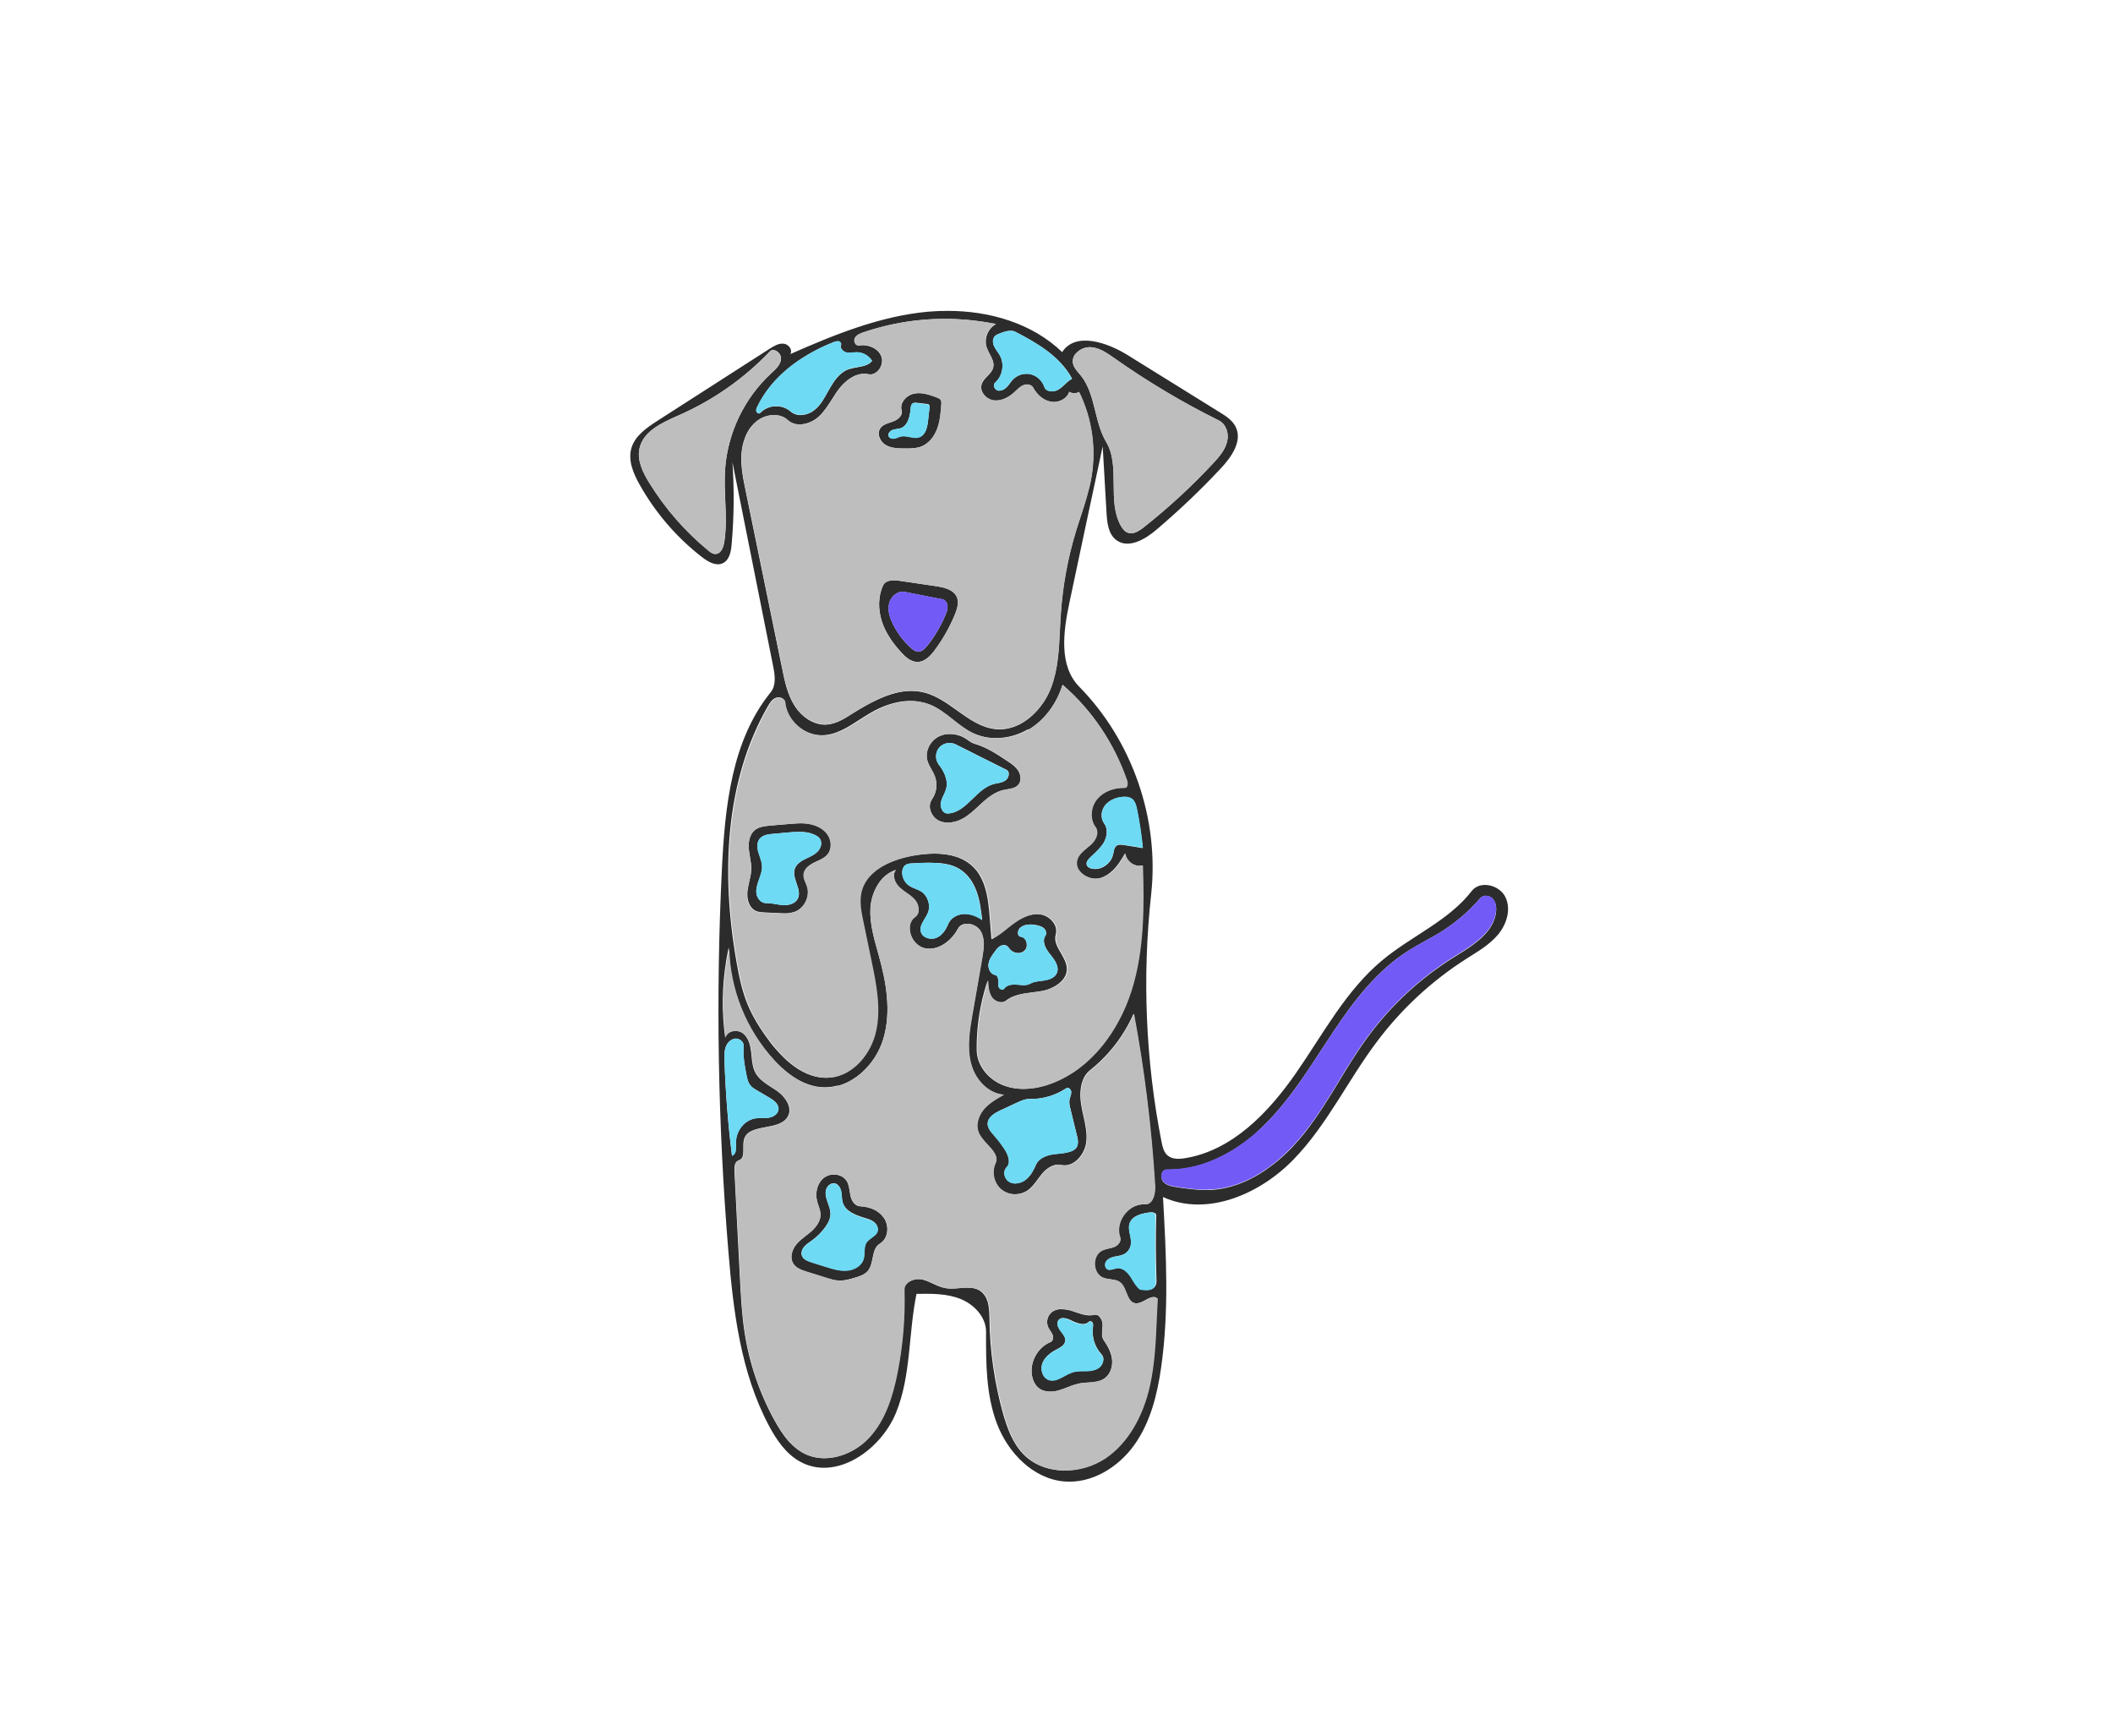 <?xml version="1.0" encoding="utf-8"?>
<!-- Generator: Adobe Illustrator 22.0.1, SVG Export Plug-In . SVG Version: 6.00 Build 0)  -->
<svg version="1.1" id="Draw_Layer" xmlns="http://www.w3.org/2000/svg" xmlns:xlink="http://www.w3.org/1999/xlink" x="0px" y="0px"
	 viewBox="0 0 1804.5 1482.6" style="enable-background:new 0 0 1804.5 1482.6;" xml:space="preserve">
<style type="text/css">
	.st0{fill:#2C2C2C;}
	.st1{fill:#BEBEBE;}
	.st2{fill:#6EDAF4;}
	.st3{fill:#725AF7;}
</style>
<title>Dalmatian</title>
<path class="st0" d="M792.4,266.2c-41,3.8-79.8,19.6-117.5,36.2c2.3-3.6-1.5-8.5-5.7-8.9s-8.1,1.9-11.7,4.2
	c-32,20.5-64.1,41.1-96.1,61.7c-9.1,5.9-18.9,12.6-22.1,23c-3.2,10.6,1.5,21.8,6.9,31.4c13.5,24.1,31.7,45.3,53.6,62.2
	c5.1,3.9,11.7,7.7,17.5,5c5.6-2.7,7-9.8,7.5-16c2.1-23.4,2.3-46.9,0.7-70.3c11.6,58.1,23.2,116.3,34.8,174.4
	c1.5,7.5,2.7,16.1-2.1,22.1c-33.5,41.3-39.1,97.9-41.7,151.1c-5.3,108.6-3.4,217.5,5.5,325.9c4.2,51.4,10.5,104.1,34.8,149.6
	c6.5,12.2,14.8,24.3,27.1,30.8c30.4,16.2,68.3-10.2,81.3-42.1c13-31.9,10.5-67.8,17.5-101.5c12.7-0.2,25.7-0.4,37.5,4.3
	c11.8,4.7,22,15.6,21.9,28.2c-0.1,26.5-0.1,53.8,9.4,78.6c9.5,24.8,30.9,46.8,57.3,49.1c23.5,2,46.2-12,59.9-31.2
	c13.7-19.2,19.6-42.8,22.9-66.1c6.9-48.1,4.3-97.1,1.6-145.6c37.5,17.1,82.7-2.4,111.4-32c28.7-29.5,46.5-67.8,71.3-100.7
	c20.9-27.9,46.7-51.8,76.1-70.6c9.7-6.2,20-12,27.4-20.9c7.4-8.9,11.3-21.8,6.1-32.2c-5.2-10.3-21.6-14.1-28.6-5
	c-19.7,25.5-51.4,38.4-76.2,59c-31.4,26-50.8,63.3-74.1,96.8c-23.3,33.5-54.2,65.8-94.4,72.4c-5.3,0.9-11.5,1.1-15.4-2.6
	c-3-2.8-4-7.1-4.8-11.1c-13.7-69.7-16.6-141.1-8.9-211.7c7.1-64.2-16.1-131.1-61.4-177.2c-17.7-18-13.6-47.2-8.4-71.9
	c9.4-44.5,18.9-89,28.4-133.4c1.1,19,2.2,38,3.3,57c0.5,8.5,1.6,18.1,8.4,23.1c10.3,7.6,24.5-0.6,34.2-8.9
	c19.3-16.4,37.7-33.9,55-52.4c9.2-9.8,18.6-23.4,12.7-35.4c-2.8-5.7-8.4-9.3-13.8-12.6l-78.1-48.5c-17.8-11.1-44.9-20.4-56.3-2.8
	c-25.6-24.6-61.8-35.2-97.6-35.2C803.7,265.5,798,265.7,792.4,266.2L792.4,266.2z M730.3,293.3c-0.9-1.4-1-3.1-0.3-4.6
	c1.3-2.6,4.4-3.8,7.1-4.8c34.3-11.7,70.9-14.6,106.6-8.4c2.3,0.4,4.6,0.9,6.9,1.3l0,0c-6.7,3.5-10.4,12.3-8.1,19.6
	c0.7,2.1,1.7,4.1,2.7,6c2,3.9,4,7.5,3,11.5c-0.7,3-2.9,5.2-5,7.4c-2,2-4,4.2-4.9,6.9c-0.8,2.7-0.3,5.6,1.3,7.9c2,3.2,5.3,5.3,9,5.9
	c0.7,0.1,1.4,0.1,2.1,0.1c5.1,0,10.6-2.5,15.6-7.1c0.4-0.4,0.8-0.8,1.2-1.2l0.2-0.1c1.8-1.8,3.7-3.6,6.1-4.6c1-0.4,2.2-0.7,3.3-0.7
	c2.3,0,4.3,1,5.2,2.7c3.6,6.5,9.1,10.9,14.9,12c0.9,0.2,1.8,0.3,2.7,0.3c5.9,0,11.4-3.5,13.1-8.3c0-0.1,0.1-0.2,0.1-0.4l0,0l0,0
	c1.3,0.8,2.8,1.2,4.3,1.2c1.5,0,2.9-0.4,4.1-1.1h0l0,0c11,22.6,14.7,48.1,10.5,72.9c-2,11.4-5.6,22.6-9.2,33.5
	c-1.3,4.1-2.7,8.3-4,12.5c-7.1,23.2-11.4,47.1-13,71.3c-0.3,4-0.5,8.1-0.7,12.6c-0.8,16.8-1.6,34.1-7.6,49.9
	c-3.6,9.5-9.6,18-17.3,24.7c-8.2,7-17.4,10.7-26.6,10.7c-1.1,0-2.2-0.1-3.3-0.2c-12.4-1.2-22.8-8.7-32.9-15.9
	c-8.5-6.1-17.4-12.5-27.5-15.2c-3.8-1-7.7-1.5-11.6-1.5c-1,0-2,0-3.1,0.1c-4.8,0.3-9.5,1.2-14.1,2.7c-8.3,2.6-18.9,7.5-33.3,16.6
	c-6.7,4.3-13.7,8.7-21.6,9.3c-0.5,0-1.1,0.1-1.6,0.1c-9.8,0-19.8-6.3-26.1-16.3c-6.1-9.6-8.5-21.4-10.6-31.8l-15.6-76l-15.6-76
	c-2.1-10.1-4.2-20.6-3.5-31.1c0.3-5,1.4-9.9,3.3-14.6c0,0,0,0,0-0.1l0,0c1.2-3,2.8-5.8,4.8-8.4c1.4-1.7,2.9-3.3,4.6-4.7
	c4.3-3.4,9.6-5.4,15-5.4c4.6,0,8.7,1.5,11.7,4.3c2.8,2.5,6.4,3.8,10.2,3.7c5.6,0,11.9-2.6,16.4-6.7c4.5-4.2,8-9.6,11.3-14.8
	c1.9-3,3.8-6.1,6-8.9c2.7-3.6,6.1-6.8,9.9-9.2c2.2-1.4,4.6-2.5,7.1-3.1l0,0h0c1.5-0.4,3-0.6,4.5-0.6c1.2,0,2.3,0.1,3.5,0.4
	c0.5,0.1,1.1,0.2,1.6,0.2c3,0,5.9-1.8,7.9-4.7c2.3-3.3,2.9-7.5,1.6-10.8c-2.6-6.6-9.9-9.5-16-9.5c-1.1,0-2.2,0.1-3.3,0.3
	c-0.2,0-0.3,0-0.5,0C731.8,294.9,730.8,294.3,730.3,293.3L730.3,293.3z M852,333.5c-1.6-0.5-2.7-1.9-3.1-3.5c-0.3-1.2,0-2.4,0.9-3.2
	c6.4-5.6,8.2-15.7,4.1-23.2c-0.7-1.2-1.4-2.3-2.2-3.4c-1-1.4-2-2.9-2.7-4.4c-1.3-2.7-1.6-6.5,0.6-8.7c1.1-1,2.4-1.8,3.9-2.2
	c2.9-1.2,6.3-2.4,9.5-2.4c1.6,0,3.2,0.3,4.6,1.1c17.7,9.2,37.5,20.5,47.8,39.5l0.2,0.4l0,0c-2.4,1.2-4.5,3.1-6.4,5
	c-1.5,1.5-3.1,2.8-4.9,4c-1.8,1.1-3.9,1.7-6,1.7c-3.2,0-5.6-1.4-6.4-3.9c-1.8-5.3-6.2-9.3-11.6-10.7c-1.2-0.3-2.3-0.4-3.5-0.4
	c-4.4,0-8.5,1.7-11.6,4.8c-1,1-1.9,2.1-2.7,3.3c-0.8,1.2-1.7,2.3-2.7,3.3c-1.9,1.9-4.1,3-6.1,3C853.1,333.7,852.6,333.6,852,333.5
	L852,333.5z M645.9,351.4c-0.4-1.3,0.2-2.8,0.8-4c1.5-3.2,3.2-6.2,5.1-9.2c7.8-12.3,18.6-22.5,30.9-30.8
	c9.2-6.1,18.9-11.2,29.2-15.2c1.1-0.5,2.2-0.8,3.4-0.8c0.3,0,0.6,0,0.9,0.1c0.9,0.2,1.6,0.8,2,1.5c0.3,0.5,0.3,1.1,0.1,1.7
	c-0.4,1-0.3,2.2,0.3,3.2c1,1.6,2.5,2.8,4.4,3.2c0.8,0.2,1.6,0.2,2.4,0.2c1.1,0,2.2-0.1,3.1-0.2c1-0.1,2.1-0.2,3.2-0.2h0.3
	c5.2,0.1,10,2.9,12.8,7.3c-3,3.8-7.8,4.6-12.8,5.5c-2.6,0.4-5.2,1-7.7,1.8c-7.3,2.8-12.1,10-15.5,15.9c-0.5,0.9-1,1.9-1.6,2.8
	l-0.1,0.2c-3.1,5.6-6.2,11.4-11.2,15.5c-3.4,2.9-7.7,4.5-12.2,4.6c-3.1,0.1-6.2-1-8.5-3c-3.4-3-7.8-4.6-12.3-4.5
	c-5.2-0.1-10.1,2-13.7,5.7c-0.3,0.3-0.7,0.5-1.1,0.5C647.2,353,646.3,352.3,645.9,351.4L645.9,351.4z M962.8,454.8
	c-2.7-1.1-4.4-3.8-5.5-5.6c-6-10.6-6.1-23.3-6.2-35.7c-0.1-12.5-0.1-25.5-6.5-36.2c-4.7-7.9-7-17.2-9.2-26.1
	c-2.7-10.7-5.4-21.8-12.3-30.4c-0.5-0.7-1.1-1.3-1.6-1.9c-2.2-2.6-4.5-5.3-5.2-8.7c-0.5-3,0.4-6,2.4-8.2c3-3.4,7.3-5.4,11.8-5.5h0.5
	c7.7,0.3,14.3,5,20.7,9.5c28.3,20,58.2,37.8,89.3,53.2c0.5,0.2,1,0.5,1.4,0.8c1.7,1.2,3.1,2.8,4,4.6c2.2,4.1,2.6,8.8,1.3,13.3
	c-1.8,6.8-6.6,12.3-11.7,17.8c-18.3,19.7-38.1,37.9-59.2,54.6c-3,2.4-7,5.2-11,5.2C964.8,455.4,963.8,455.2,962.8,454.8L962.8,454.8
	z M604.9,470.1c-19.9-16.3-36.9-35.9-50.4-57.8c-5.4-8.8-10.6-19.1-8.3-29.5c3.3-14.8,19.3-21.8,33.4-28.1l0.9-0.4
	c28.9-12.8,55.1-31.2,76.9-54.1c0.7-0.8,1.8-1.3,2.9-1.3c1.8,0.1,3.5,1,4.7,2.4c1.4,1.4,2.1,3.3,2,5.3c-0.4,4.9-4.5,8.6-8,11.8
	l-0.3,0.3c-5.9,5.4-11.2,11.4-15.9,17.8c-8.8,12.1-15.4,25.7-19.4,40.2c-2.3,8.1-3.7,16.5-4.2,24.9c-0.5,8.7-0.2,17.4,0.2,25.9
	c0.5,11.8,1,24-0.9,35.8c-0.4,2.2-2,9.5-7.2,9.7H611C608.7,473.2,606.7,471.7,604.9,470.1L604.9,470.1z M878.5,623.1
	c13.3-7.9,23.8-21.8,28.9-38.3l0,0c25.3,21.8,44.2,50.1,54.8,81.7c0.6,1.7,0.7,4.2-0.3,5.5c-0.4,0.6-1,0.9-1.7,0.8h-0.9
	c-9.1,0-17.5,3.5-22.5,9.4c-5.9,7-6.6,17.5-1.5,24.1c0.3,0.3,0.5,0.7,0.7,1.1c0.7,1.4,0.9,3,0.7,4.6c-0.3,3-2,6.4-5.6,9.6
	c-1,0.8-2,1.7-3,2.5c-3.5,2.9-7.2,5.9-8.4,10.2c-0.9,3.3-0.2,6.7,1.9,9.4c3,4,8.6,6.7,13.9,6.7c1.4,0,2.7-0.2,4-0.5
	c8.3-2.4,14.2-9.4,18.8-16.9c0.9-1.4,1.7-2.8,2.5-4.3l0,0l0,0c0.4,5.7,6.1,10.7,12,10.7c0.9,0,1.7-0.1,2.6-0.3l0.2-0.1l0,0
	c1.1,35.1,1.3,72.2-9.6,106.8c-5.6,17.8-14.3,34.2-25.3,47.6c-12.1,14.8-26.3,25.5-42.3,31.6c-7.8,3.1-16.1,4.8-24.6,4.9
	c-5.4,0-10.7-0.8-15.8-2.6c-14-4.9-23.8-17.5-23.9-30.6c-0.2-16.9,2-33.7,6.5-50c0.9-3.2,1.8-6.3,2.9-9.4v0c0,0,0,0,0,0
	c0.2,4.4,0.4,9.8,3.1,14c1.9,2.8,5,4.5,8.3,4.6c1.5,0,3-0.4,4.1-1.3c6.3-5,14.6-6.1,22.7-7.1c2.5-0.3,5.2-0.7,7.7-1.1
	c2.3-0.4,4.6-1,6.7-1.9c5.7-2.2,10.9-5.8,13.4-10.6l0,0v0c1.1-2.1,1.7-4.5,1.6-6.9c-0.2-4.6-2.7-8.9-5.1-13.1
	c-3.1-5.3-6-10.3-4.4-15.8c0.9-3.3,0.3-6.8-1.6-9.6c-2.5-3.9-6.6-6.7-11.2-7.5c-1.1-0.2-2.2-0.3-3.3-0.3c-5.9,0-12.3,2.4-19.2,7.3
	c-2.4,1.7-4.7,3.5-6.8,5.2c-3.4,2.9-7.1,5.5-10.9,7.8c-0.6,0.4-1.3,0.7-1.9,1.1l0,0l-0.7-8.8l-0.7-8.8c-0.7-9.7-1.7-19.2-4.4-27.5
	c-1.1-3.5-2.7-6.9-4.6-10.1c-1.5-2.5-3.3-4.7-5.4-6.7c-7.6-7.4-18.7-11.2-33-11.2c-5.8,0-11.5,0.6-17.2,1.5
	c-11.9,2-40.2,9.1-45.5,31.3c-2,8.3-0.1,17,1.5,24.8l3.6,17.3l3.6,17.4c3.8,18.4,8.1,39.2,3.8,59c-2.2,9.9-6.8,19-13.6,26.5
	c-7.2,7.9-16,12.5-25.3,13.4c-1.2,0.1-2.4,0.2-3.6,0.2c-4,0-8-0.7-11.9-1.9c-10.1-3.2-19.2-10.2-27-18.4c-3.4-3.6-6.6-7.3-9.5-11.3
	c-8.3-11.1-14-20.7-18.1-30.4c-4.9-11.7-7.5-24.3-9.6-36.2c-7.1-40.1-9-78.1-5.6-112.9c3.9-40,14.7-75.7,32.3-106.2
	c1.7-2.9,3.6-5.9,6.6-7.1c0.7-0.3,1.5-0.5,2.3-0.5c2.4,0,5.2,1.4,5.4,4c1.5,15.4,15.9,28.4,31.4,28.4h0.3c12-0.1,22.5-6.9,32.6-13.5
	c2.8-1.8,6.1-3.9,9.2-5.7c7.9-4.6,20.2-10.1,33.9-10.1c5.5,0,10.9,1,16,2.9c7.4,2.9,13.7,7.9,19.9,12.8c5.5,4.3,11.1,8.8,17.5,11.8
	c6.2,2.8,12.9,4.3,19.7,4.2c9.6,0,19-2.6,27.3-7.5L878.5,623.1z M933.5,742c-2.3-0.2-4.9-1.2-5.5-3.5c-0.6-2.4,1.3-4.6,2.9-6.1
	c0.8-0.8,1.6-1.6,2.4-2.3c3.4-3.2,6.9-6.5,9.3-10.5c2.7-4.7,3.9-11.6,0.3-16.4c-3.1-4.2-2.8-10.8,0.8-15.4c3.1-3.9,8.3-6.5,14.4-7.2
	c0.7-0.1,1.5-0.1,2.2-0.1c2.1-0.1,4.2,0.5,6,1.6c3,2.1,4,6,4.7,9.6c2.1,10.3,3.7,20.9,4.8,31.3l0.1,1.3l0,0l0,0L968,723l-8.1-1.3
	c-1-0.2-2-0.3-3-0.3c-1.1,0-2.3,0.2-3.2,0.8c-1.9,1.3-2.4,3.7-2.8,6.1c-0.1,0.6-0.2,1.2-0.4,1.7c-0.4,1.8-1.2,3.5-2.2,5
	c-1.5,2.2-3.6,4-5.9,5.3c-2.3,1.3-4.8,1.9-7.4,1.9C934.4,742.1,933.9,742.1,933.5,742L933.5,742z M786.4,795.7
	c-1-3.9,1.1-7.3,3.3-11c1.1-1.7,2.1-3.6,2.9-5.5c2.4-6.4-0.4-14.5-6.3-18.1c-1.5-0.8-3-1.5-4.6-2.1c-1.7-0.6-3.4-1.4-5-2.4
	c-3.9-2.6-6.2-6.9-6.2-11.5c0-2.7,1-5,2.6-6.2c1.6-1.3,3.8-1.5,6.3-1.6c4.3-0.2,9.2-0.5,13.9-0.5c2.6,0,5,0.1,7.3,0.2
	c7.7,0.5,13.4,2,18.1,4.7c1.9,1.1,3.7,2.4,5.3,3.9l0,0l0.1,0c1.7,1.6,3.1,3.3,4.5,5.2c2.2,3.2,4,6.6,5.3,10.2
	c2.7,7.2,3.7,14.8,4.6,22.2c0.1,0.8,0.2,1.6,0.3,2.4l0,0l0,0c-4.9-3.4-10-5.1-14.7-5.1c-0.3,0-0.6,0-1,0c-6,0.3-11.3,3.8-13.3,8.6
	c-2.5,6.1-5.9,10.1-10.2,11.8c-1.2,0.5-2.6,0.8-3.9,0.7C791.9,801.7,787.4,799.8,786.4,795.7L786.4,795.7z M715.9,927.3
	c3.9-1.1,7.7-2.7,11.2-4.8l0,0l0.1-0.1c2.9-1.7,5.6-3.6,8.1-5.8c8.8-7.6,15.3-17.5,18.8-28.6c7.7-24.3,2.2-50.8-3.4-71.2
	c-0.4-1.6-0.9-3.2-1.3-4.7c-3.3-11.8-6.7-24-6.1-36.3c0.4-7.1,2.5-14,6.2-20.1c3.9-6.4,9.3-10.8,15.6-12.8l0,0l0,0
	c-1.4,1.8-2,4.1-1.6,6.4c0.3,1.7,0.8,3.3,1.7,4.8c0.8,1.4,1.8,2.7,2.9,3.8c1.8,1.7,3.8,3.2,5.9,4.6c2.5,1.7,5.1,3.6,7.1,5.9
	c2.3,2.7,3.5,6.2,3.2,9.7c-0.2,2.1-1.2,3.9-2.9,5.1c-1.7,1.2-2.9,2.7-3.7,4.6c-0.5,1.2-0.8,2.5-0.9,3.7c-0.1,1.5,0,3.1,0.3,4.6
	c1.4,6.8,6.6,12.4,12.6,13.7c1.3,0.3,2.6,0.4,3.9,0.4c10.7,0,20-8.6,24.5-17.1c1.4-2.7,4.2-4.2,7.8-4.2c4.6,0,9.2,2.6,11.4,6.2
	c3.9,6.5,2.9,14.5,1.4,22.9l-7.3,42l-1.1,6.2c-2.3,13-4.8,27.8-1.3,41.6c0.2,0.9,0.5,1.8,0.7,2.6c2.2,6.9,6.3,13,11.7,17.8
	c4,3.4,8.9,5.7,14.1,6.5c0.6,0.1,1.2,0.1,1.8,0.2l0,0l0,0c-6,3.3-12.7,7.1-17.4,12.7c-2.7,3.2-4.5,7.1-5.2,11.2
	c-0.3,1.7-0.3,3.3,0,5c0.2,1.4,0.6,2.7,1.1,3.9c1.6,3.5,4.6,6.7,7.4,9.8c4.9,5.2,9.5,10.2,6.7,16.1c-3.3,7.2-1.3,16.7,4.7,21.9
	c3.4,2.9,7.8,4.5,12.3,4.4c3.5,0,7-1,10-2.8c3.9-2.5,6.7-6.3,9.4-10c1-1.3,2.1-2.9,3.3-4.3c2-2.5,7.4-8.2,14-8.2
	c0.8,0,1.7,0.1,2.5,0.3c1,0.2,2,0.3,3,0.3c9.5,0,17.2-10,18.5-19.4c1-7.7-0.7-15.5-2.4-23c-0.7-2.9-1.3-6-1.8-9c-0.3-2-0.6-4-0.7-6
	c-0.3-4.2,0.1-8.3,1.1-12.4c1.2-4.3,3.3-8.5,7.2-11.5c11.8-9.4,21.9-20.9,29.7-33.9c2.8-4.6,5.2-9.4,7.4-14.3l0,0l0,0
	c9.1,48.6,15.1,97.7,18.1,147c0.3,4.4-0.5,10.6-3.6,13.8c-1.1,1.3-2.8,2-4.5,2h-0.5c-0.4,0-0.8,0-1.2,0c-6.4,0-12.7,3.6-16.9,9.5
	c-4,5.8-5.2,12.8-3.1,18.7c1.2,3.3-1.7,6.9-5.1,8.3c-1.6,0.6-3.2,1-4.8,1.3c-1.9,0.4-3.7,0.9-5.4,1.7c-4,2-6.5,6.7-6.3,12
	s3.2,9.8,7.4,11.3c1.9,0.6,3.9,1,5.8,1.2c2.9,0.4,5.9,0.7,8.2,2.5c2.7,2,4.1,5.5,5.4,8.9c1.7,4.4,3.4,8.5,7.7,9.1
	c0.3,0,0.6,0.1,1,0.1c2.5,0,5-1.2,7.7-2.7l0.4-0.2c2.4-1.3,4.7-2.5,6.7-2.5c1.2,0,2.4,0.5,3.2,1.5c-0.4,5.9-0.7,12-0.9,17.8v0.2
	c-0.8,18.6-1.7,37.8-5.8,56.2c-1.8,8.2-4.4,16.1-7.7,23.8c-5.5,12.7-13.3,24.4-23.7,33.2c-2.1,1.8-4.3,3.5-6.7,5.1
	c-10.2,6.7-22.1,10.3-34.3,10.3c-13.7,0-26-4.7-34.6-13.2c-9.8-9.7-14.5-23.1-18.2-36.1c-7.2-26.1-11.1-53-11.4-80.1
	c-0.1-5.4-0.3-10.7-1.7-15.1c-0.6-1.8-1.4-3.6-2.5-5.1c-0.9-1.3-2-2.4-3.3-3.4c-2.9-2.1-6.4-3.1-11.5-3.1c-2.2,0-4.6,0.2-6.8,0.4
	h-0.1c-2.2,0.2-4.6,0.4-6.8,0.4c-1.8,0-3.7-0.1-5.5-0.5c-3.5-0.7-6.8-2.2-10-3.7c-3-1.4-6.1-2.8-9.3-3.6c-1-0.2-2.1-0.3-3.2-0.3
	c-3.9,0-7.8,1.5-10.1,3.8c-1.5,1.5-2.3,3.5-2.2,5.5c0.7,24.2-1.4,48.4-6.2,72.1c-3.5,17-9.4,38.6-24.1,54.3c-3,3.2-6.4,6-10,8.4
	c-5.9,3.9-12.4,6.6-19.3,8l0,0h-0.1c-2.8,0.5-5.6,0.8-8.4,0.8c-5.7,0-11.4-1.2-16.6-3.7c-3.1-1.5-5.9-3.4-8.5-5.6l-0.1-0.1l-0.1-0.1
	c-1.6-1.4-3.2-2.9-4.7-4.5c-5.2-5.7-9.2-12.4-12.5-18.3c-12.9-23.5-21.6-49-25.6-75.5c-2.3-15.1-3.1-30.7-3.9-45.8l-2.4-46.5
	l-2.3-45.3c-0.2-3.5,0.3-7.9,3.6-8.9c4.1-1.2,4.1-5.7,4-10.6c-0.1-2.3,0-4.7,0.5-7c1.9-7.6,10-9.2,18.6-10.8
	c8-1.5,16.2-3.1,19.3-9.9c0.8-1.8,1.1-3.7,0.9-5.6c-0.4-4-2.7-8-5.8-11.3c-1.3-1.4-2.7-2.6-4.3-3.8c-1.7-1.2-3.5-2.4-5.3-3.5
	c-5.1-3.3-10.4-6.7-13.4-12c-2.5-4.5-3-9.7-3.5-14.8c-0.1-1-0.2-2-0.3-3c-0.6-5.1-1.9-12.3-7.2-16.3c-1.8-1.3-4.1-2.1-6.4-2
	c-2.7,0-5.6,1-7.3,3c-0.7,0.8-1.1,1.7-1.3,2.7v0v0c-3-21.8-2.7-44,0.9-65.8c0.6-3.7,1.3-7.4,2.1-11v0.1v-0.1
	c0.8,35.6,14.5,69.8,38.6,96c13,14.1,26.4,21.8,39.6,23.1c1.2,0.1,2.5,0.2,3.7,0.2c3.8,0,7.5-0.5,11.1-1.5L715.9,927.3z
	 M1081.3,959.2c18.5-18.6,33.2-41.1,47.3-62.8c3.1-4.8,6.4-9.8,9.6-14.6c17.4-26.2,37.4-52.8,64.9-70.1c4.5-2.8,9.2-5.4,13.8-8
	c4-2.2,8.2-4.5,12.2-6.9c13.2-8.1,25-18.1,35.1-29.8c1.2-1.3,2.9-2,4.6-2c2.3,0,4.5,1,6.1,2.7c3.2,3.5,3,8.7,2.7,11.5
	c-2.2,17.3-19.2,27.9-34.2,37.2l-1.9,1.2c-29,18.1-54.2,41.6-74.3,69.2c-8.5,11.7-16.2,24.3-23.6,36.5l0,0l0,0.1
	c-9.2,15.1-18.7,30.6-29.9,44.7c-2.8,3.5-6.3,7.6-10.3,11.8c-5.2,5.4-10.7,10.5-16.7,15c-14.5,11.2-32.9,20.6-54.1,21.4
	c-0.9,0-1.9,0-2.9,0c-8.3,0-16.6-1.2-24.7-2.4c-4.6-0.7-9.2-1.6-11.9-5c-1.5-2.2-1.8-5-0.6-7.3c0.6-1.6,2.2-2.6,3.9-2.7h0.1
	c0.6,0,1.2,0,1.9,0c12-0.1,23.8-2.4,34.9-6.9c13.5-5.3,26.2-13.3,37.5-22.8C1074.2,966.1,1077.7,962.8,1081.3,959.2L1081.3,959.2z
	 M874.7,812c2.3-1.9,2.5-5.2,1.8-7.6c-0.8-2.6-2.6-4.2-4.9-4.5c-1-0.1-1.8-0.8-2.1-1.7c-0.5-1.9,0-4,1.3-5.5
	c2.1-2.1,5.2-3.2,9.1-3.2c2,0,3.9,0.2,5.8,0.7c2.1,0.5,4.4,1.1,6,2.7c1.6,1.6,2.4,4.2,1.1,6.1c-0.9,1.4-1.4,3-1.3,4.7l0,0v0.1
	c0.1,1.5,0.5,3.1,1.1,4.5c1.1,2.5,2.6,4.8,4.4,6.9c4.1,5,8,10.8,5.4,16.1c-1.9,3.9-6.7,5.4-10.4,6c-0.9,0.1-1.8,0.2-2.8,0.4
	c-3.2,0.4-6.4,0.7-9.2,2.3c-1.8,0.9-3.8,1.4-5.8,1.3c-1.4,0-2.9-0.1-4.3-0.3h-0.1l-1.4-0.1c-0.7-0.1-1.4-0.1-2.1-0.1
	c-4.2,0-7.1,1.2-8.7,3.5c-0.4,0.5-1,0.8-1.6,0.8c-1.3-0.1-2.5-0.8-3.1-2c-0.5-1.3-0.6-2.8-0.4-4.2v-0.2c0-0.5,0-1,0-1.5
	c0-2-0.9-4.3-2.8-4.6c-4-0.8-6.1-5.5-5.5-9.4c0.5-4,3.1-7.5,5.4-10.6c1.3-1.9,2.9-4,5.2-5c0.8-0.4,1.6-0.5,2.5-0.5
	c1.6-0.1,3.1,0.7,4,2c1.8,3,5,4.8,8.5,4.8C871.6,813.8,873.3,813.2,874.7,812L874.7,812z M618.7,905.4c-0.1-3.5-0.2-7.4,1-11.1
	c1.3-3.9,4.4-6.7,7.8-7.3c0.3,0,0.6-0.1,0.9-0.1c1.9,0,3.8,0.9,5.1,2.3c1,1,1.6,2.5,1.5,4c-0.6,8.6,0.9,17.3,2.6,25.5
	c0.6,3,1.3,5.6,2.9,7.8s3.9,3.5,6,4.7l10.5,6.2c3.6,2.1,8.3,5.4,7.8,10c-0.4,4-4.5,6.5-8.2,7.1c-1.8,0.3-3.6,0.4-5.4,0.3h-0.5
	c-1.9,0-3.9,0-5.8,0.3c-3.2,0.6-6.2,2-8.7,4.1c-3.9,3.3-6.5,7.8-7.4,12.8c-0.3,1.4-0.4,2.9-0.3,4.4v0.5c0.1,3.5,0.3,7.7-2.2,9.5
	c-0.4,0.3-0.8,0.5-1.2,0.6l0,0C621.7,960.1,619.6,932.6,618.7,905.4L618.7,905.4z M910.5,929.4c0.3-0.2,0.7-0.3,1.1-0.4
	c1.6,0,3.2,1.8,3.3,3.6c0,1.4-0.3,2.8-0.8,4c-0.3,0.8-0.5,1.6-0.7,2.4c-0.5,2.7,0.1,5.6,0.8,8.1l5.3,21.8l0.2,0.7
	c0.9,3.5,1.6,7.5-0.4,10.5c-1.1,1.6-2.9,2.7-5.5,3.5c-3.2,0.9-6.4,1.4-9.7,1.7c-2,0.2-4.2,0.4-6.3,0.8c-3.8,0.7-10.5,2.8-13,8.5
	c-1.9,4.3-4.3,9.2-8.3,12.5c-2.6,2.2-5.9,3.5-9.4,3.6c-1.6,0-3.3-0.4-4.7-1.1c-2.5-1.4-4.2-3.8-4.6-6.6c-0.4-2.2,0.2-4.4,1.8-6.1
	c4.6-4.6,0.1-12.5-1.3-14.8c-2.7-4.3-5.7-8.3-9.1-12.1l-0.2-0.3c-2.7-3-5.7-6.4-5.5-10.4c0.3-5.4,5.9-8.7,10.7-11l12.7-5.9l2.2-1
	c2.9-1.3,6.3-2.9,9.8-2.9h0.3c0.5,0,1,0,1.5,0C891.2,938.5,901.7,935.3,910.5,929.4L910.5,929.4z M946,1084.1c-1-0.5-1.8-1.4-2-2.6
	c-0.4-1.5-0.1-3.2,0.8-4.5c1.3-1.8,3.6-3.1,7-3.8c0.6-0.1,1.3-0.3,1.9-0.4h0.2c2-0.3,3.9-0.8,5.8-1.6c3.2-1.6,5.4-4.6,6.1-8.1
	c0.5-2.8-0.1-5.7-0.7-8.6c-0.7-3.3-1.4-6.7-0.3-9.9c2.3-6.5,10.3-8.3,17.1-9.2c0.4,0,0.8-0.1,1.2-0.1c1.6,0,3,0.4,3.7,1.1
	c0.4,0.4,0.6,0.9,0.6,1.4c-0.5,18.1-0.4,36.5,0.2,54.6c0.1,1.8,0.1,3.9-0.8,5.6c-1.2,2.4-3.8,3.6-7.7,3.6c-1.8,0-3.5-0.2-5.2-0.6
	c-2.7-2-4.6-5.1-6.3-8c-0.7-1.1-1.3-2.2-2-3.2c-1.4-2.1-5.3-6.9-10.3-6.9c-0.3,0-0.7,0-1,0.1c-0.9,0.1-1.7,0.4-2.6,0.6l0,0h-0.1
	c-1.1,0.4-2.2,0.6-3.4,0.7C947.2,1084.5,946.6,1084.3,946,1084.1L946,1084.1z"/>
<path class="st0" d="M780.6,336.2c-3.9,0.8-7.3,3.2-9.4,6.6c-1.5,2.3-1.9,5-1.2,7.7c1.2,4-2.7,7.7-7.1,9.4c-0.7,0.3-1.5,0.5-2.3,0.8
	l-0.1,0c-3.4,1.1-6.9,2.3-8.8,5.2c-1.2,1.9-1.6,4.2-1,6.3c0.8,3.2,2.7,5.9,5.5,7.7c4.8,3,11,3.1,15.9,3.1c0.9,0,1.8,0,2.8,0
	c4,0,8.3-0.2,12.2-1.8c5.9-2.4,10.8-8,13.5-15.5c2.4-6.7,2.9-13.9,3.4-20.8c0.2-1.1,0-2.1-0.4-3.1c-0.7-1.2-2-1.8-3.5-2.4
	c-4.5-1.6-10-3.7-15.5-3.7C783.2,335.8,781.8,335.9,780.6,336.2L780.6,336.2z M758.9,372.7c-0.4-0.8-0.3-1.7,0-2.5
	c0.7-1.4,1.8-2.5,3.3-3c1.2-0.4,2.3-0.6,3.5-0.8c1.2-0.1,2.3-0.4,3.5-0.7c4.9-1.7,7.7-7.3,8.5-16.9c0.1-1.6,0.4-3.4,1.7-4.3
	c0.6-0.4,1.4-0.6,2.2-0.6c0.5,0,1,0,1.5,0.1l4.3,0.5l4.4,0.5c0.5,0,0.9,0.1,1.3,0.4c0.8,0.6,0.8,1.7,0.7,2.7l-1.2,10.8
	c-0.6,5.6-2,12.3-7.3,14.3c-1.1,0.4-2.2,0.6-3.3,0.6c-1.7-0.1-3.4-0.3-5.1-0.7c-1.7-0.4-3.4-0.6-5.1-0.7c-0.7,0-1.5,0.1-2.2,0.2
	c-1,0.2-1.9,0.5-2.8,0.9c-0.9,0.4-1.9,0.7-2.8,0.9c-0.4,0.1-0.8,0.1-1.2,0.1C760.9,374.7,759.5,373.9,758.9,372.7L758.9,372.7z"/>
<path class="st0" d="M754.2,499.9c-4.2,8.9-4.5,20.2-1,31c3,9,8.5,17.7,16.8,26.6c3.5,3.8,7.8,7.6,13.2,7.8h0.3
	c6.6,0,11.7-5.9,15-10.3c7-9.4,12.7-19.7,17.2-30.5c1.8-4.5,3.5-9.8,1.6-14.4c-2.6-6.4-10.5-8.4-17.9-9.5l-15.5-2.3l-15.7-2.3
	c-1.6-0.2-3.1-0.4-4.7-0.4C758.6,495.7,755.5,497.1,754.2,499.9L754.2,499.9z M777.7,553.1c-6.2-5.6-11.3-12.4-15-19.9
	c-3.5-6.9-4.6-12.7-3.4-17.7c1.3-5.7,6.4-10.2,11.6-10.2c0.6,0,1.2,0.1,1.7,0.2l26.9,5.3l5.3,1c2.6,0.5,4.2,3.2,4.4,5.7
	c0.2,2.6-0.7,5.1-1.7,7.5c-4,9.7-9.3,18.7-15.9,26.8c-1.9,2.3-4.3,4.7-7.3,4.8h-0.1C781.8,556.5,779.5,554.8,777.7,553.1
	L777.7,553.1z"/>
<path class="st0" d="M801.9,628.9c-7.5,3.7-12,12.6-10.1,20.2c0.7,2.8,2.2,5.4,3.6,8c1.2,1.9,2.2,4,3,6.1c2.4,6.6,1.4,13.9-2.6,19.6
	c-1.7,2.6-2.3,5.8-1.4,8.8c1,3.9,3.6,7.3,7.1,9.2c2.5,1.2,5.2,1.9,8,1.8c4.4-0.1,8.7-1.3,12.5-3.4c5.1-2.8,9.4-6.8,13.7-10.8
	c1-0.9,2-1.8,2.9-2.7c5-4.5,11-9.3,18.2-10.9c1-0.2,2.1-0.4,3.2-0.6c3.5-0.6,7.2-1.2,9.5-3.8c3-3.4,2.3-8.6,0.1-12.1
	c-2.3-3.7-6.2-6.3-9.7-8.6c-8.6-5.7-17.5-11.6-27.7-14.5c-2-0.6-3.8-1.8-5.5-3l-0.1-0.1c-0.5-0.4-1.1-0.7-1.6-1.1
	c-4.1-2.7-8.9-4.1-13.8-4.1C808.1,626.7,804.9,627.5,801.9,628.9L801.9,628.9z M805.3,692.8c-1.6-2.1-2.3-4.9-1.8-7.5
	c0.5-2.2,1.3-4.3,2.4-6.3c0.9-1.8,1.6-3.6,2.2-5.6c2-8.2-3.1-16.3-6.3-20.3c-3.2-4.3-3.2-10.2,0.1-14.4c2.3-2.7,5.6-4.2,9.1-4.2
	c1.7,0,3.4,0.4,5,1.1l21.7,10.9l21.8,10.9c1.2,0.6,2,1.8,2,3.2c0.1,2.3-0.9,4.4-2.7,5.8c-2,1.5-4.6,2-7.1,2.5
	c-1.1,0.2-2.2,0.4-3.2,0.7c-7,1.9-12.5,7.3-17.8,12.5c-6.5,6.3-12.7,12.3-21.3,12.6h-0.2C807.7,694.7,806.3,694,805.3,692.8
	L805.3,692.8z"/>
<path class="st0" d="M672.7,703.8l-7.3,0.6l-7.3,0.6c-5.3,0.5-10.1,1.1-13.6,4c-5.2,4.4-5.4,11.9-5,16.1c0.2,2.3,0.6,4.5,1,6.8
	c0.6,3.4,1.2,7,1.1,10.5c-0.1,3.5-0.9,7-1.7,10.4l0,0v0.1c-0.7,2.9-1.3,5.8-1.6,8.7c-0.6,6.4,1.5,14,7.6,16.5c2.1,0.8,4.3,1,6.5,1.1
	l6.1,0.3l6.1,0.3c1.9,0.1,3.5,0.2,5.2,0.2c3.1,0.1,6.2-0.4,9.1-1.4c8.2-3.1,13.1-13.2,10.5-21.5c-0.3-1.1-0.8-2.2-1.2-3.2
	c-1-2.3-2-4.7-1.8-7.2c0.4-4.9,5-8.1,8.8-10c0.8-0.4,1.7-0.8,2.5-1.2c3.4-1.5,6.9-3.1,9.3-6.1c3.6-4.5,3.4-11.8-0.3-17
	c-3.2-4.5-8.7-7.6-15.5-8.8c-2.5-0.4-5.1-0.6-7.6-0.6C679.8,703.2,676.2,703.5,672.7,703.8L672.7,703.8z M646.1,763.5
	c-0.7-4,0.6-8.2,2-12l0.2-0.6c1.3-3.6,2.7-7.4,2.5-11.3c-0.1-2.8-1.1-5.5-2-8.2l0-0.1c-0.4-1.1-0.8-2.2-1.1-3.3
	c-0.8-2.8-1.8-8,1-11.6c2.6-3.2,7.1-3.9,11.5-4.3l6.8-0.6l6.6-0.6c2.8-0.2,5.9-0.5,8.9-0.5c6,0,10.5,1,14.3,3.1
	c1.3,0.7,2.5,1.6,3.4,2.8c2.4,3.5,0.7,8.4-2.2,11.2c-2.3,2.3-5.3,3.7-8.2,5.1c-0.8,0.4-1.7,0.8-2.5,1.2c-4.8,2.4-7.6,5.2-8.6,8.4
	c-1.3,3.9,0.2,8.2,1.6,12.3c1.6,4.7,3.1,9.1,0.9,13.2c-2.6,4.8-8.7,5.3-11.2,5.3c-0.5,0-0.9,0-1.3,0c-2-0.2-4-0.5-5.9-0.8
	c-2.5-0.5-4.9-0.8-7.5-0.9h-0.9h-0.3C650,771.2,646.8,767.3,646.1,763.5L646.1,763.5z"/>
<path class="st0" d="M703.8,1005.7c-5.5,4.1-8,12.3-6.1,19.9c0.3,1.3,0.8,2.6,1.2,3.9c0.8,2.5,1.7,5,1.8,7.7
	c0.1,6.1-4.4,11.3-8.1,14.6c-1.3,1.2-2.8,2.3-4.2,3.4l-0.2,0.1c-3,2.4-6.1,4.8-8.5,7.9c-1.9,2.4-3.1,5.1-3.7,8.1
	c-0.2,1.1-0.2,2.3-0.1,3.4l0,0v0.1c0.2,1.5,0.7,3,1.5,4.4c2.4,3.7,6.8,5.4,11.5,6.9l17.3,5.4c3,0.9,6.1,1.9,9.2,2.1
	c0.5,0,1,0.1,1.6,0.1c4.5,0,9-1.3,13-2.5c3.6-1.1,8.2-2.4,11-5.7c2.6-3,3.4-7.1,4.2-11.1c1-5,2-9.8,6.2-12.3c3-1.9,5.2-5,5.9-8.5
	c1-4.4,0.3-9.1-2.1-12.9c-2.3-3.5-5.6-6.3-9.5-8c-1.4-0.6-2.8-1.1-4.3-1.5h-0.1l0,0c-2.3-0.6-4.6-0.9-6.9-1c-4.3-0.2-7.2-4.6-8.1-9
	c-0.3-1.3-0.5-2.7-0.7-3.9c-0.5-3-0.9-6.1-2.5-8.6c-2.1-3.5-6.2-5.6-10.8-5.6C709.3,1002.9,706.3,1003.9,703.8,1005.7L703.8,1005.7z
	 M705.7,1082l-6.3-1.9l-6.3-2c-3.6-1.1-7.2-2.6-8.3-5.8c-1-2.8,0.4-5.8,2-7.7c1.5-1.6,3.2-3,5.1-4.2l1.4-1c4.4-3.2,8.3-7,11.5-11.5
	c3-4.2,4.4-7.8,4.4-11.3c0-3.1-1.1-6-2.1-8.9c-0.1-0.4-0.3-0.8-0.4-1.2c-1.2-3.3-2.2-6.9-1.3-10.3c0.8-3.2,3.7-5.7,6.5-5.7
	c0.4,0,0.8,0,1.1,0.1c3.1,0.7,4.8,4.1,5.4,7c0.2,1.3,0.3,2.5,0.4,3.8c0.1,1.8,0.4,3.6,0.8,5.4c2.3,7.5,10.5,10.8,19.1,13.4
	c2.5,0.7,5.4,1.6,7.7,3.4c2,1.6,3.8,4.5,3.1,7.4c-0.6,2.6-2.8,4.2-5.1,5.8c-1.6,1.2-3.3,2.4-4.4,4c-1.6,2.4-1.7,5.3-1.8,8.2
	c0,2-0.2,4-0.7,5.9c-1.8,6.2-8.3,9.5-14,10c-0.8,0.1-1.5,0.1-2.3,0.1C715.9,1085.2,710.5,1083.5,705.7,1082L705.7,1082z"/>
<path class="st0" d="M898.5,1120.4c-4,3.1-5.4,8.6-3.3,13.2c0.5,1,1,1.9,1.7,2.8v0.1c0.8,1.1,1.4,2.2,2,3.4c0.9,2.3,0.4,5.4-1.8,6.3
	c-10.8,4.4-17.8,16.9-15.8,28.5c0.8,4.6,2.9,8.5,5.8,10.8c2.5,2,5.8,3,9.7,3c2.7,0,5.3-0.4,7.9-1.2c2.4-0.7,4.7-1.6,7-2.5
	c3.4-1.4,6.9-2.5,10.4-3.3c2.3-0.4,4.6-0.6,7-0.7c4.9-0.3,9.9-0.7,13.9-3.4c4.7-3.2,7.3-9.4,6.7-16c-0.5-5.2-2.8-10.7-7-16.6
	c-2-2.8-1.7-6.3-1.3-9.8c0.1-1.1,0.2-2.1,0.2-3.1c0.1-2.8-0.9-5.4-2.7-7.5c-0.8-1-2.1-1.5-3.3-1.6c-0.4,0-0.7,0-1.1,0.1
	c-1.3,0.3-2.5,0.5-3.8,0.5c-4.1,0-8.2-1.4-12.2-2.8l-0.4-0.1l-1.6-0.6c-3.1-1.1-6.4-1.7-9.8-1.8
	C903.7,1117.9,900.9,1118.7,898.5,1120.4L898.5,1120.4z M895.6,1178.5c-2.2-0.8-4-2.6-5-4.8c-1.3-3-1.5-6.4-0.4-9.5
	c1.7-4.5,5.6-8.3,11.8-11.6l0.2-0.1c3.3-1.7,7-3.7,7.5-7.3c0.4-3-1.6-5.5-3.5-8l-0.4-0.5l-0.2-0.3c-2.1-2.7-3.6-6.5-1.6-9.1
	c1-1.2,2.4-1.8,4-1.7c2.1,0.1,4.1,0.7,5.9,1.6c3.6,1.8,7.5,3.5,10.9,3.5c1.9,0.1,3.8-0.7,5.2-2c0.3-0.3,0.7-0.4,1.1-0.4
	c0.9,0,1.7,0.6,2.1,1.4c0.5,1.1,0.3,2.3,0.2,3.5l0,0.3c-1.1,8.5,1.6,17,7.4,23.2c1.1,1.3,1.7,2.9,1.5,4.6c-0.2,2.3-1.3,4.5-3,6.1
	c-3.3,2.8-8,3.3-11.3,3.4c-0.8,0-1.5,0-2.3,0h-0.3c-3.1,0-6.3,0.1-9.4,1c-2.4,0.9-4.8,2-7,3.3c-3.5,1.9-6.7,3.7-10.2,3.7
	C897.6,1179,896.6,1178.8,895.6,1178.5L895.6,1178.5z"/>
<path class="st1" d="M907.4,584.8L907.4,584.8c-5,16.4-15.6,30.4-28.9,38.2c-8.3,4.9-17.7,7.5-27.3,7.5c-6.8,0.1-13.6-1.4-19.7-4.2
	c-6.4-3-12.1-7.5-17.5-11.8c-6.1-4.9-12.5-9.9-19.9-12.8c-5.1-2-10.5-3-16-2.9c-13.7,0-26,5.5-33.9,10.1c-3.1,1.8-6.3,3.9-9.2,5.7
	c-10.1,6.6-20.6,13.3-32.6,13.5h-0.3c-15.5,0-29.9-13-31.4-28.4c-0.3-2.6-3-4-5.4-4c-0.8,0-1.6,0.1-2.3,0.4c-3,1.3-4.9,4.2-6.6,7.1
	c-17.5,30.5-28.4,66.3-32.3,106.2c-3.4,34.8-1.5,72.8,5.6,112.9c2.1,11.9,4.7,24.5,9.6,36.2c4,9.7,9.8,19.4,18.1,30.4
	c10.8,14.4,28,31.6,48.4,31.6c1.2,0,2.4-0.1,3.6-0.2c9.3-0.9,18-5.6,25.3-13.4c6.8-7.5,11.5-16.6,13.6-26.5c4.3-19.7,0-40.6-3.8-59
	l-3.6-17.4l-3.6-17.3c-1.6-7.7-3.4-16.5-1.5-24.8c5.3-22.3,33.5-29.3,45.5-31.3c5.7-1,11.4-1.5,17.2-1.6c14.3,0,25.4,3.8,33,11.2
	c11.1,10.8,13.1,27.1,14.4,44.3l0.7,8.8l0.7,8.8c4.6-2.4,8.8-5.7,12.8-8.9c2.1-1.7,4.5-3.6,6.8-5.2c6.8-4.8,13.3-7.3,19.2-7.3
	c1.1,0,2.2,0.1,3.3,0.3c4.6,0.8,8.7,3.6,11.2,7.5c1.9,2.8,2.5,6.3,1.6,9.6c-1.6,5.5,1.3,10.5,4.4,15.8c2.4,4.2,5,8.5,5.1,13.1
	c0.4,10.5-11,17.4-21.8,19.4c-2.5,0.5-5.2,0.8-7.7,1.1c-8.1,1-16.4,2.1-22.7,7.1c-1.2,0.9-2.6,1.4-4.1,1.3c-3.4-0.1-6.5-1.8-8.3-4.6
	c-2.7-4.1-2.9-9.6-3.1-14c-6.4,19.2-9.6,39.3-9.4,59.5c0.1,13.1,9.9,25.6,23.9,30.6c5.1,1.8,10.4,2.6,15.8,2.6
	c8.4-0.1,16.8-1.8,24.6-4.9c16-6.2,30.2-16.8,42.3-31.6c10.9-13.4,19.7-29.9,25.3-47.6c10.9-34.6,10.7-71.8,9.6-106.8
	c-0.9,0.2-1.8,0.4-2.8,0.4c-6,0-11.6-5-12-10.7c-5,8.9-11.5,18.3-21.3,21.1c-1.3,0.4-2.7,0.5-4,0.5c-5.3,0-10.9-2.7-13.9-6.7
	c-2.1-2.6-2.9-6.1-1.9-9.4c1.2-4.3,4.9-7.3,8.4-10.2c1-0.9,2-1.7,3-2.5c6.2-5.6,6.7-11.9,4.2-15.2c-5-6.6-4.4-17.2,1.5-24.1
	c5-5.9,13.4-9.4,22.5-9.4h0.9c0.7,0,1.3-0.3,1.7-0.8c0.9-1.3,0.8-3.8,0.3-5.5C951.7,634.9,932.7,606.7,907.4,584.8L907.4,584.8z
	 M809.6,702.5c-2.8,0-5.5-0.6-8-1.8c-3.6-1.9-6.1-5.3-7.1-9.2c-0.8-3-0.3-6.2,1.4-8.8c4-5.7,5-13,2.6-19.6c-0.8-2.1-1.8-4.1-3-6.1
	c-1.4-2.5-2.9-5.1-3.6-8c-1.9-7.6,2.6-16.5,10.1-20.2c2.9-1.4,6.2-2.2,9.4-2.1c4.9,0,9.7,1.5,13.8,4.1c0.5,0.4,1.1,0.7,1.6,1.1
	l0.1,0.1c1.7,1.2,3.5,2.4,5.5,3c10.1,2.9,19,8.8,27.7,14.5c3.5,2.3,7.3,4.8,9.7,8.6c2.2,3.5,2.8,8.8-0.1,12.1
	c-2.3,2.6-6,3.2-9.5,3.8c-1.1,0.2-2.2,0.4-3.2,0.6c-7.2,1.6-13.2,6.5-18.2,11c-1,0.9-2,1.8-2.9,2.7c-4.2,3.9-8.6,8-13.7,10.8
	C818.3,701.2,814,702.4,809.6,702.5L809.6,702.5z M639.8,752.9c0.8-3.4,1.6-6.9,1.7-10.4c0.1-3.5-0.5-7.1-1.1-10.5
	c-0.4-2.3-0.8-4.6-0.9-6.8c-0.4-4.1-0.2-11.7,5-16.1c3.5-3,8.2-3.6,13.6-4l7.3-0.7l7.3-0.6c3.4-0.3,7-0.6,10.6-0.6
	c2.6,0,5.1,0.2,7.6,0.6c6.7,1.2,12.3,4.3,15.5,8.8c3.7,5.2,3.9,12.5,0.3,17c-2.3,2.9-5.9,4.5-9.3,6.1c-0.8,0.4-1.7,0.8-2.5,1.2
	c-3.8,1.9-8.5,5.1-8.8,10c-0.2,2.5,0.8,4.9,1.8,7.2c0.4,1,0.9,2.1,1.2,3.2c2.6,8.4-2.3,18.4-10.5,21.5c-2.9,1-6,1.5-9.1,1.4
	c-1.6,0-3.3-0.1-5.2-0.2l-6.1-0.3l-6.1-0.3c-2.2-0.1-4.4-0.2-6.5-1.1c-6.1-2.5-8.2-10-7.6-16.5C638.5,758.7,639,755.8,639.8,752.9
	L639.8,752.9L639.8,752.9z"/>
<path class="st1" d="M765.2,742.9L765.2,742.9c-6.2,2-11.6,6.5-15.6,12.8c-3.7,6.1-5.8,13-6.2,20.1c-0.7,12.3,2.7,24.5,6,36.3
	c0.4,1.6,0.9,3.2,1.3,4.7c5.6,20.3,11,46.8,3.4,71.2c-3.5,11.1-10.1,21-18.8,28.6c-9.3,8-19.8,12.2-30.5,12.2
	c-1.2,0-2.5-0.1-3.7-0.2c-13.3-1.2-26.6-9-39.7-23.1c-24.1-26.3-37.8-60.4-38.6-96c-5.5,25.2-6.6,51.2-3.1,76.8c0.9-4,5-5.8,8.6-5.8
	c2.3,0,4.5,0.7,6.4,2c5.2,4,6.6,11.2,7.2,16.3c0.1,1,0.2,2,0.3,3c0.5,5.1,1,10.3,3.5,14.8c3,5.3,8.2,8.7,13.4,12
	c1.8,1.1,3.6,2.3,5.3,3.5c6.9,5,12.4,13.4,9.1,20.7c-3,6.7-11.3,8.3-19.3,9.9c-8.6,1.7-16.8,3.2-18.6,10.8c-0.4,2.3-0.6,4.6-0.5,7
	c0,4.9,0.1,9.4-4,10.6c-3.4,1-3.8,5.4-3.6,8.9l2.3,45.3l2.4,46.5c0.8,15.1,1.6,30.6,3.9,45.8c4,26.5,12.7,52,25.6,75.5
	c5.6,10.2,13.6,22.6,25.9,28.6c5.2,2.5,10.8,3.7,16.6,3.7c13.4,0,28-6.6,38-17.3c14.7-15.7,20.6-37.3,24.1-54.3
	c4.8-23.7,6.9-47.9,6.2-72.1c-0.1-2.1,0.7-4.1,2.2-5.5c2.3-2.3,6.1-3.8,10.1-3.8c1.1,0,2.1,0.1,3.2,0.3c3.3,0.7,6.3,2.2,9.3,3.6
	c3.2,1.5,6.5,3,10,3.7c1.8,0.3,3.6,0.5,5.5,0.5c2.3,0,4.6-0.2,6.8-0.4h0.1c2.3-0.2,4.6-0.4,6.8-0.4c5,0,8.5,1,11.5,3.1
	c6.7,4.9,7.3,13.9,7.5,23.6c0.4,27.1,4.2,54,11.5,80.2c3.6,13,8.3,26.4,18.2,36.1c8.6,8.5,20.9,13.2,34.6,13.2
	c12.2,0,24.1-3.6,34.3-10.3c18.3-12.3,31.8-34.3,38-62.1c4.1-18.4,5-37.6,5.8-56.2v-0.3c0.3-5.9,0.5-11.9,0.9-17.8
	c-0.8-1-2-1.5-3.2-1.5c-2,0-4.3,1.2-6.7,2.5l-0.4,0.2c-2.8,1.5-5.3,2.7-7.7,2.7c-0.3,0-0.6,0-1-0.1c-4.3-0.6-5.9-4.7-7.7-9.1
	c-1.3-3.4-2.7-6.9-5.4-8.9c-2.3-1.8-5.3-2.1-8.3-2.5c-2-0.2-3.9-0.6-5.8-1.2c-4.2-1.5-7.2-6-7.4-11.3c-0.3-5.3,2.2-10.1,6.3-12
	c1.7-0.7,3.5-1.3,5.4-1.7c1.6-0.3,3.2-0.8,4.8-1.3c3.4-1.4,6.3-5,5.1-8.3c-2.1-5.9-1-12.8,3.1-18.7c4.2-6,10.5-9.5,16.9-9.5
	c0.4,0,0.8,0,1.2,0c0.2,0,0.3,0,0.5,0c1.7,0,3.4-0.7,4.5-2c3-3.2,3.8-9.4,3.6-13.8c-3-49.3-9-98.4-18.1-147
	c-8.2,18.9-21,35.4-37.1,48.3c-10.1,8-8.7,23.6-7.6,29.9c0.5,3,1.2,6,1.8,9c1.7,7.5,3.4,15.3,2.4,23c-1.2,9.4-9,19.4-18.5,19.4
	c-1,0-2-0.1-3-0.4c-0.8-0.2-1.6-0.3-2.5-0.3c-6.5,0-12,5.8-14,8.2c-1.2,1.4-2.3,3-3.3,4.3c-2.7,3.7-5.5,7.5-9.4,10
	c-3,1.9-6.5,2.9-10,2.8c-4.5,0.1-8.9-1.5-12.3-4.4c-6-5.2-8.1-14.6-4.7-21.9c2.7-6-1.9-10.9-6.7-16.1c-2.9-3.1-5.8-6.3-7.4-9.8
	c-3.3-7.3,0.1-15.4,4-20.1c4.7-5.6,11.4-9.4,17.4-12.7c-10.5-0.7-23.8-9.4-28.3-27.1c-3.5-13.8-0.9-28.6,1.3-41.6l1.1-6.2l7.3-42
	c1.4-8.3,2.4-16.3-1.4-22.9c-2.2-3.7-6.9-6.2-11.4-6.2c-3.5,0-6.3,1.6-7.8,4.2c-4.5,8.5-13.8,17.1-24.5,17.1c-1.3,0-2.6-0.1-3.9-0.4
	c-6-1.2-11.2-6.8-12.6-13.7c-1.1-5.5,0.4-10.2,4.3-13c1.7-1.2,2.7-3.1,2.9-5.1c0.3-3.5-0.9-7-3.2-9.7c-2-2.3-4.6-4.2-7.1-5.9
	c-2.1-1.4-4.1-2.9-5.9-4.6C764,753.8,761.7,747.1,765.2,742.9L765.2,742.9L765.2,742.9z M717.2,1093.6c-0.6,0-1.1,0-1.6-0.1
	c-3.2-0.2-6.2-1.2-9.2-2.1l-17.3-5.4c-4.7-1.5-9.2-3.1-11.5-6.9c-3.2-5-1.2-11.6,2.2-16c2.4-3,5.5-5.5,8.5-7.8l0.2-0.1
	c1.4-1.1,2.8-2.2,4.2-3.4c3.8-3.3,8.2-8.5,8.1-14.6c0-2.7-0.9-5.2-1.8-7.7c-0.5-1.3-0.9-2.6-1.2-3.9c-1.9-7.6,0.6-15.8,6.1-19.9
	c2.5-1.8,5.5-2.8,8.5-2.7c4.7,0,8.8,2.1,10.8,5.6c1.6,2.6,2,5.7,2.5,8.6c0.2,1.2,0.4,2.6,0.7,3.9c1,4.3,3.9,8.8,8.1,9
	c9.1,0.4,16.9,4.3,20.8,10.6c2.4,3.9,3.1,8.5,2.1,12.9c-0.7,3.5-2.9,6.6-5.9,8.5c-4.1,2.5-5.1,7.3-6.2,12.3c-0.8,4-1.7,8.1-4.2,11.1
	c-2.8,3.3-7.4,4.6-11,5.7C726.1,1092.4,721.6,1093.7,717.2,1093.6L717.2,1093.6z M896.8,1188.4c-3.9,0-7.1-1-9.7-3
	c-3-2.3-5.1-6.1-5.8-10.8c-2-11.5,5-24.1,15.8-28.5c2.2-0.9,2.7-4,1.8-6.3c-0.5-1.2-1.2-2.4-2-3.4l0-0.1c-0.6-0.9-1.2-1.8-1.7-2.8
	c-2.1-4.6-0.7-10.1,3.3-13.2c2.4-1.7,5.2-2.5,8.1-2.4c3.3,0.1,6.6,0.7,9.8,1.8l1.7,0.6l0.4,0.1c4,1.3,8.1,2.8,12.2,2.8
	c1.3,0,2.6-0.1,3.8-0.5c0.3-0.1,0.7-0.1,1.1-0.1c1.3,0,2.5,0.6,3.4,1.6c1.8,2.1,2.8,4.8,2.7,7.5c0,1-0.1,2-0.2,3.1
	c-0.3,3.5-0.6,7.1,1.3,9.8c4.3,5.9,6.6,11.3,7,16.6c0.6,6.5-2,12.8-6.7,16c-4,2.7-9.1,3.1-13.9,3.4c-2.3,0.1-4.7,0.4-7,0.7
	c-3.6,0.8-7.1,1.9-10.4,3.3c-2.3,0.9-4.6,1.8-7,2.5C902.2,1188,899.5,1188.4,896.8,1188.4L896.8,1188.4z"/>
<path class="st1" d="M806.8,272.3c-23.7,0-47.3,3.9-69.7,11.6c-2.7,0.9-5.8,2.2-7.1,4.8c-0.7,1.5-0.6,3.2,0.3,4.6
	c0.5,1,1.5,1.6,2.7,1.7c0.2,0,0.3,0,0.5,0c1.1-0.2,2.2-0.3,3.3-0.3c6.1,0,13.4,2.9,16,9.5c1.3,3.3,0.7,7.4-1.6,10.8
	c-2,2.9-5,4.7-7.9,4.7c-0.6,0-1.1-0.1-1.6-0.2c-1.1-0.2-2.3-0.4-3.5-0.4c-7.2,0-15.3,4.8-21.4,12.9c-2.2,2.8-4.1,5.9-6,8.9
	c-3.3,5.2-6.7,10.6-11.3,14.8c-4.6,4.2-10.8,6.7-16.4,6.7c-3.7,0.1-7.4-1.2-10.2-3.7c-3-2.8-7.1-4.3-11.7-4.3
	c-5.5,0-10.8,1.9-15,5.4c-7.3,6-12,16.1-12.8,27.7c-0.7,10.5,1.4,21,3.5,31.1l15.6,76l15.6,76c2.1,10.4,4.5,22.2,10.6,31.8
	c6.3,10.1,16.3,16.3,26.1,16.3c0.5,0,1.1,0,1.6-0.1c7.9-0.6,14.9-5,21.6-9.3c26.9-17.1,40.7-19.4,50.5-19.4c3.9,0,7.8,0.5,11.6,1.5
	c10.1,2.7,18.9,9,27.5,15.2c10.1,7.3,20.5,14.7,32.9,15.9c1.1,0.1,2.2,0.2,3.3,0.2c9.2,0,18.5-3.7,26.6-10.7
	c7.7-6.7,13.6-15.2,17.3-24.8c6.1-15.8,6.8-33.1,7.6-49.9c0.2-4.5,0.4-8.5,0.7-12.6c1.6-24.2,6-48.1,13-71.2c1.3-4.2,2.7-8.4,4-12.5
	c3.6-10.9,7.2-22.1,9.2-33.5c4.2-24.8,0.5-50.3-10.6-72.9c-1.3,0.7-2.7,1.1-4.2,1.1c-1.5,0-3-0.4-4.3-1.2c-1.6,5.1-7.2,8.7-13.2,8.7
	c-0.9,0-1.8-0.1-2.7-0.3c-5.9-1.1-11.3-5.5-14.9-12c-0.9-1.7-2.9-2.7-5.2-2.7c-1.1,0-2.2,0.2-3.3,0.7c-2.4,1-4.2,2.8-6.1,4.6
	l-0.2,0.1c-0.4,0.4-0.8,0.8-1.2,1.2c-5,4.6-10.5,7.1-15.6,7.1c-0.7,0-1.4,0-2.1-0.1c-3.7-0.6-7-2.8-9-5.9c-1.6-2.3-2-5.2-1.3-7.9
	c0.9-2.7,2.9-4.8,4.9-6.9c2.1-2.2,4.3-4.5,5-7.4c1-4-1-7.7-3-11.5c-1.1-1.9-2-3.9-2.7-6c-2.3-7.3,1.3-16.1,8.1-19.6
	C836.1,273.9,821.5,272.3,806.8,272.3L806.8,272.3z M774.7,383c-0.9,0-1.8,0-2.8,0c-4.9-0.1-11.1-0.2-15.9-3.1
	c-2.8-1.7-4.7-4.5-5.5-7.7c-0.6-2.2-0.2-4.4,1-6.3c1.9-2.9,5.4-4,8.8-5.2l0.1,0c0.8-0.3,1.6-0.5,2.3-0.8c4.4-1.7,8.3-5.4,7.1-9.4
	c-0.7-2.6-0.3-5.4,1.2-7.7c2.1-3.4,5.5-5.8,9.4-6.6c1.3-0.3,2.6-0.4,4-0.4c5.4,0,11,2,15.5,3.7c1.5,0.5,2.8,1.1,3.5,2.4
	c0.4,1,0.5,2.1,0.4,3.1c-0.5,6.9-1,14.1-3.4,20.8c-2.7,7.4-7.6,13-13.5,15.5C783,382.8,778.8,383,774.7,383L774.7,383z M783.4,565.3
	h-0.3c-5.3-0.1-9.6-4-13.2-7.8c-8.3-8.9-13.8-17.6-16.8-26.6c-3.5-10.7-3.2-22,1-31c1.3-2.8,4.4-4.3,9.2-4.3c1.6,0,3.2,0.1,4.7,0.4
	l15.7,2.3l15.5,2.3c7.4,1.1,15.2,3.1,17.9,9.5c1.9,4.6,0.2,9.8-1.6,14.4c-4.4,10.8-10.2,21.1-17.2,30.5
	C795.2,559.5,790.1,565.3,783.4,565.3L783.4,565.3z"/>
<path class="st1" d="M930.5,296.5c-4.5,0.1-8.8,2.1-11.8,5.5c-2,2.2-2.9,5.2-2.4,8.2c0.6,3.4,2.9,6.1,5.2,8.7
	c0.6,0.7,1.1,1.3,1.6,1.9c7,8.6,9.7,19.7,12.3,30.4c2.2,9,4.5,18.2,9.2,26.1c6.4,10.7,6.4,23.6,6.5,36.2c0.1,12.3,0.1,25.1,6.2,35.7
	c1.1,1.9,2.8,4.5,5.5,5.6c1,0.4,2,0.6,3.1,0.6c4,0,8-2.8,11-5.2c21.1-16.7,40.9-35,59.2-54.6c5.1-5.5,9.8-11,11.7-17.8
	c2.4-8.8-1.7-16.2-6.7-18.7c-31.1-15.4-60.9-33.2-89.3-53.2c-6.4-4.5-13-9.2-20.7-9.5L930.5,296.5L930.5,296.5z"/>
<path class="st1" d="M660.2,299c-1.1,0-2.2,0.4-2.9,1.3c-21.8,22.9-48,41.3-76.9,54.1l-0.9,0.4c-14.1,6.2-30.1,13.3-33.4,28.1
	c-2.3,10.4,2.9,20.8,8.3,29.5c13.5,21.9,30.5,41.4,50.4,57.8c1.9,1.5,3.9,3,6.2,3h0.2c5.2-0.2,6.8-7.5,7.2-9.7
	c1.9-11.8,1.4-24,0.9-35.8c-0.4-8.5-0.7-17.3-0.2-25.9c2.1-31.7,16.2-61.3,39.5-82.9l0.3-0.3c3.6-3.3,7.6-7,8-11.8
	c0.1-2-0.6-3.9-2-5.2C663.7,300,662,299.1,660.2,299L660.2,299z"/>
<path class="st2" d="M863,282.5c-3.2,0-6.6,1.2-9.5,2.4c-1.4,0.5-2.8,1.2-3.9,2.2c-2.2,2.3-1.9,6-0.6,8.7c0.8,1.6,1.7,3,2.7,4.4
	c0.8,1.1,1.6,2.2,2.2,3.4c4.1,7.4,2.3,17.6-4.1,23.2c-0.9,0.8-1.2,2.1-0.9,3.2c0.3,1.6,1.5,3,3.1,3.5c0.5,0.1,1,0.2,1.5,0.2
	c2,0,4.3-1.1,6.1-3c1-1,1.9-2.2,2.7-3.3c0.8-1.2,1.7-2.3,2.7-3.3c3.1-3.1,7.2-4.8,11.6-4.8c1.2,0,2.4,0.1,3.5,0.4
	c5.4,1.3,9.8,5.4,11.6,10.7c0.8,2.4,3.2,3.9,6.4,3.9c2.1,0,4.2-0.6,6-1.7c1.7-1.2,3.4-2.6,4.9-4.1c2-1.9,4-3.8,6.4-5
	c-10.2-19.2-30.1-30.7-48-40C866.2,282.8,864.6,282.4,863,282.5L863,282.5z"/>
<path class="st2" d="M715.3,291.4c-1.2,0.1-2.3,0.4-3.4,0.8c-30.8,12.1-54,31.6-65.2,55.1c-0.6,1.2-1.2,2.7-0.8,4
	c0.3,1,1.2,1.6,2.2,1.7c0.4,0,0.8-0.2,1.1-0.5c3.6-3.7,8.6-5.7,13.7-5.7c4.5-0.1,8.9,1.5,12.3,4.5c2.4,2,5.4,3.1,8.5,3
	c4.5-0.1,8.8-1.7,12.2-4.6c4.9-4.1,8.1-9.9,11.2-15.5l0.1-0.2c0.5-0.9,1-1.9,1.6-2.8c3.4-5.9,8.1-13.1,15.4-15.9
	c2.5-0.9,5.1-1.5,7.7-1.8c5.1-0.9,9.8-1.7,12.8-5.5c-2.8-4.4-7.6-7.2-12.8-7.3h-0.3c-1.1,0-2.1,0.1-3.2,0.2c-1,0.1-2.1,0.2-3.1,0.2
	c-0.8,0-1.6-0.1-2.4-0.2c-1.8-0.4-3.4-1.6-4.4-3.2c-0.6-1-0.7-2.1-0.3-3.2c0.2-0.6,0.1-1.2-0.1-1.7c-0.4-0.8-1.2-1.3-2-1.5
	C715.8,291.4,715.5,291.4,715.3,291.4L715.3,291.4z"/>
<path class="st2" d="M781.6,344c-0.8,0-1.5,0.1-2.2,0.5c-1.3,0.9-1.6,2.7-1.7,4.3c-0.8,9.6-3.6,15.1-8.5,16.9
	c-1.1,0.4-2.3,0.6-3.5,0.7c-1.2,0.1-2.4,0.4-3.5,0.8c-1.4,0.5-2.6,1.6-3.3,3c-0.4,0.8-0.4,1.7,0,2.5c0.6,1.3,2,2.1,3.9,2.1
	c0.4,0,0.8,0,1.2-0.1c1-0.2,1.9-0.5,2.8-0.9c0.9-0.4,1.8-0.7,2.8-0.9c0.7-0.1,1.4-0.2,2.2-0.2c1.7,0.1,3.4,0.3,5.1,0.7
	c1.7,0.4,3.4,0.6,5.1,0.7c1.1,0,2.2-0.2,3.3-0.6c5.3-2,6.7-8.7,7.3-14.3l1.2-10.8c0.1-1,0.1-2.2-0.7-2.7c-0.4-0.2-0.9-0.4-1.3-0.4
	l-4.4-0.5l-4.3-0.5C782.6,344.1,782.1,344.1,781.6,344L781.6,344z"/>
<path class="st2" d="M810.9,634.5c-3.5,0-6.8,1.5-9.1,4.2c-3.3,4.2-3.3,10.1-0.1,14.4c3.2,4,8.4,12.1,6.3,20.3
	c-0.5,1.9-1.3,3.8-2.2,5.6c-1,2-1.8,4.1-2.4,6.3c-0.5,2.6,0.1,5.4,1.8,7.5c0.9,1.2,2.3,1.9,3.9,2h0.2c8.6-0.3,14.8-6.3,21.3-12.6
	c5.4-5.2,10.9-10.5,17.8-12.5c1-0.3,2-0.5,3.2-0.7c2.5-0.5,5-1,7.1-2.5c1.8-1.4,2.8-3.5,2.7-5.8c0-1.4-0.8-2.6-2-3.2l-21.8-10.9
	l-21.7-10.9C814.3,634.9,812.6,634.5,810.9,634.5L810.9,634.5z"/>
<path class="st2" d="M682.4,710.4c-3,0-6,0.2-8.9,0.5l-6.6,0.6l-6.8,0.6c-4.4,0.4-8.9,1-11.5,4.3c-2.8,3.6-1.9,8.8-1,11.6
	c0.3,1.1,0.7,2.2,1.1,3.3l0,0.1c0.9,2.6,1.9,5.3,2,8.2c0.2,3.9-1.2,7.6-2.5,11.3l-0.2,0.6c-1.4,3.9-2.7,8-2,12
	c0.7,3.8,3.8,7.8,7.9,7.8h0.3h0.9c2.5,0.1,5,0.4,7.5,0.9c2,0.4,3.9,0.7,5.9,0.8c0.5,0,0.9,0,1.4,0c2.5,0,8.6-0.5,11.2-5.3
	c2.2-4,0.7-8.5-0.9-13.2c-1.4-4.1-2.9-8.3-1.6-12.3c1-3.3,3.9-6,8.7-8.4c0.8-0.4,1.6-0.8,2.5-1.2c2.9-1.3,5.9-2.8,8.2-5.1
	c2.9-2.8,4.6-7.7,2.2-11.2c-0.9-1.2-2-2.2-3.4-2.8C692.9,711.5,688.3,710.5,682.4,710.4L682.4,710.4z"/>
<path class="st2" d="M960.4,680.4c-0.7,0-1.4,0-2.2,0.1c-6.1,0.7-11.3,3.3-14.4,7.2c-3.6,4.6-4,11.2-0.8,15.4
	c3.6,4.8,2.4,11.7-0.3,16.4c-2.4,4-5.9,7.3-9.2,10.5c-0.8,0.8-1.7,1.5-2.5,2.3c-1.5,1.5-3.5,3.7-2.9,6.1c0.6,2.3,3.2,3.3,5.5,3.5
	c0.4,0,0.9,0.1,1.3,0.1c7.1,0,14-5.3,15.6-12.2c0.1-0.6,0.2-1.1,0.4-1.7c0.5-2.3,0.9-4.8,2.8-6.1c1-0.6,2.1-0.9,3.2-0.8
	c1,0,2,0.1,3,0.3l8.1,1.3l8.1,1.3c-1.1-11-2.7-21.9-4.9-32.7c-0.7-3.5-1.7-7.5-4.7-9.6C964.6,680.8,962.5,680.3,960.4,680.4
	L960.4,680.4z"/>
<path class="st2" d="M793.2,736.8c-4.7,0-9.6,0.2-13.9,0.5c-2.4,0.1-4.6,0.3-6.3,1.6c-1.7,1.3-2.5,3.5-2.6,6.2c0,4.6,2.3,9,6.2,11.5
	c1.6,1,3.3,1.7,5,2.4c1.6,0.6,3.1,1.3,4.6,2.1c5.9,3.5,8.7,11.6,6.3,18.1c-0.8,1.9-1.8,3.8-2.9,5.5c-2.2,3.7-4.3,7.1-3.3,11
	c1.1,4.2,5.5,6.1,9.2,6.1c1.3,0,2.7-0.2,3.9-0.7c4.3-1.7,7.7-5.7,10.2-11.8c2-4.9,7.4-8.3,13.3-8.6c0.3,0,0.6,0,1,0
	c4.7,0,9.8,1.8,14.7,5.1c-1-8.2-2-16.6-4.9-24.6c-3.2-8.8-8.6-15.7-15.2-19.4c-4.7-2.7-10.4-4.1-18.1-4.7
	C798.2,736.9,795.8,736.8,793.2,736.8L793.2,736.8z"/>
<path class="st2" d="M880,789.6c-3.9,0-7,1.1-9.1,3.2c-1.4,1.5-1.9,3.5-1.3,5.5c0.3,1,1.1,1.7,2.1,1.8c2.3,0.2,4,1.9,4.9,4.5
	c0.7,2.4,0.5,5.7-1.8,7.6c-1.4,1.2-3.2,1.8-5,1.8c-3.5,0-6.7-1.8-8.5-4.8c-0.9-1.3-2.4-2.1-4-2c-0.9,0-1.7,0.2-2.5,0.5
	c-2.3,1-3.8,3.1-5.2,5c-2.3,3.1-4.8,6.5-5.4,10.6c-0.5,3.9,1.6,8.6,5.5,9.4c1.9,0.4,2.8,2.6,2.8,4.6c0,0.5,0,1,0,1.5v0.2
	c-0.2,1.4,0,2.8,0.4,4.2c0.6,1.2,1.8,2,3.1,2c0.6,0,1.3-0.3,1.6-0.8c1.6-2.3,4.5-3.5,8.7-3.5c0.7,0,1.3,0,2.1,0.1l1.4,0.1h0.1
	c1.4,0.1,2.9,0.3,4.3,0.3c2,0.1,4-0.4,5.8-1.3c2.8-1.6,6.1-1.9,9.2-2.3c1-0.1,1.9-0.2,2.8-0.4c3.7-0.6,8.5-2,10.4-6
	c2.6-5.3-1.3-11.1-5.4-16.1c-3.8-4.6-7.6-11.1-4.2-16.1c1.3-1.9,0.5-4.6-1.1-6.1c-1.5-1.5-4-2.3-6-2.7
	C883.9,789.9,882,789.7,880,789.6L880,789.6z"/>
<path class="st2" d="M628.4,887c-0.3,0-0.6,0-0.9,0.1c-3.4,0.5-6.4,3.4-7.8,7.3c-1.3,3.6-1.1,7.6-1,11.1c0.9,27.2,3.1,54.6,6.5,81.6
	c3.7-1.2,3.5-6.1,3.4-10.1v-0.5c-0.3-10.2,7-19.8,16.4-21.3c1.9-0.3,3.8-0.4,5.8-0.3h0.5c1.8,0,3.6-0.1,5.4-0.3
	c3.7-0.6,7.9-3.1,8.2-7.1c0.4-4.6-4.3-7.9-7.8-10l-10.5-6.2c-2.1-1.2-4.4-2.6-6-4.7s-2.3-4.8-2.9-7.8c-1.7-8.2-3.2-16.9-2.6-25.5
	c0.1-1.5-0.5-2.9-1.5-4C632.2,887.8,630.4,887,628.4,887L628.4,887z"/>
<path class="st2" d="M911.7,929.1c-0.4,0-0.8,0.1-1.1,0.4c-8.9,5.9-19.3,9.1-30,9.1c-0.5,0-1,0-1.5,0h-0.3c-3.5,0-6.8,1.6-9.8,2.9
	l-2.2,1l-12.7,5.9c-4.9,2.3-10.5,5.6-10.7,11c-0.2,4,2.8,7.4,5.5,10.4l0.2,0.3c3.3,3.8,6.4,7.8,9.1,12.1c1.5,2.3,5.9,10.3,1.3,14.8
	c-1.5,1.6-2.2,3.9-1.8,6.1c0.4,2.8,2.1,5.3,4.6,6.6c1.5,0.7,3.1,1.1,4.7,1.1c3.4-0.1,6.8-1.3,9.4-3.6c4-3.4,6.4-8.2,8.3-12.5
	c2.6-5.7,9.3-7.7,13-8.5c2.1-0.4,4.2-0.6,6.3-0.8c3.3-0.2,6.5-0.8,9.7-1.7c2.6-0.8,4.4-2,5.5-3.5c2-2.9,1.3-6.9,0.4-10.5l-0.2-0.7
	l-5.3-21.8c-0.6-2.5-1.3-5.4-0.8-8.1c0.2-0.8,0.4-1.6,0.7-2.4c0.5-1.3,0.8-2.7,0.8-4C914.9,930.8,913.3,929,911.7,929.1L911.7,929.1
	z"/>
<path class="st2" d="M982.9,1035.4c-0.4,0-0.8,0-1.2,0.1c-6.7,0.9-14.8,2.7-17.1,9.2c-1.1,3.2-0.4,6.6,0.3,9.9
	c0.6,2.8,1.2,5.8,0.7,8.6c-0.6,3.5-2.9,6.5-6.1,8.1c-1.8,0.8-3.8,1.3-5.8,1.6h-0.2c-0.6,0.1-1.3,0.2-1.9,0.4c-3.4,0.7-5.7,2-7,3.8
	c-0.9,1.3-1.2,3-0.8,4.5c0.3,1.1,1,2.1,2,2.6c0.6,0.3,1.2,0.4,1.9,0.4c1.2-0.1,2.3-0.3,3.4-0.7h0.1l0,0c0.8-0.3,1.7-0.5,2.6-0.6
	c0.3,0,0.7-0.1,1-0.1c5.1,0,8.9,4.9,10.3,7c0.7,1,1.3,2.1,2,3.2c1.8,2.9,3.6,5.9,6.3,8c1.7,0.4,3.5,0.5,5.2,0.6
	c3.9,0,6.5-1.2,7.7-3.6c0.9-1.7,0.8-3.8,0.8-5.6c-0.7-18.2-0.7-36.6-0.3-54.6c0-0.5-0.2-1.1-0.6-1.4
	C985.9,1035.8,984.6,1035.4,982.9,1035.4L982.9,1035.4z"/>
<path class="st2" d="M907.9,1125.8c-1.5-0.1-3,0.5-4,1.7c-2,2.5-0.5,6.3,1.6,9.1l0.2,0.3l0.4,0.5c1.9,2.5,4,5,3.6,8
	c-0.5,3.6-4.2,5.6-7.5,7.3l-0.2,0.1c-6.3,3.3-10.1,7.1-11.8,11.6c-1.1,3.1-1,6.5,0.4,9.5c0.9,2.2,2.7,3.9,5,4.8c1,0.3,2,0.5,3.1,0.5
	c3.4,0,6.7-1.8,10.2-3.7c2.2-1.3,4.6-2.4,7-3.3c3-0.9,6.2-1,9.4-1h0.3c0.8,0,1.5,0,2.3,0c3.3-0.1,8-0.6,11.3-3.4
	c1.8-1.5,2.8-3.7,3-6.1c0.2-1.7-0.4-3.3-1.5-4.6c-5.8-6.3-8.5-14.8-7.4-23.2l0-0.3c0.2-1.2,0.3-2.4-0.2-3.5
	c-0.4-0.8-1.2-1.4-2.2-1.4c-0.4,0-0.8,0.1-1.1,0.4c-1.4,1.4-3.3,2.1-5.2,2c-3.4,0-7.3-1.7-10.9-3.5
	C912,1126.5,910,1125.9,907.9,1125.8L907.9,1125.8z"/>
<path class="st2" d="M712,1010.6L712,1010.6c-2.8,0-5.7,2.5-6.5,5.7c-0.9,3.4,0.1,6.9,1.3,10.3c0.1,0.4,0.3,0.8,0.4,1.2
	c1.1,2.9,2.1,5.8,2.1,8.9c0,3.5-1.4,7.1-4.4,11.3c-3.2,4.4-7,8.3-11.5,11.5c-0.5,0.3-0.9,0.7-1.4,1c-1.9,1.2-3.6,2.6-5.1,4.2
	c-1.6,1.9-3,4.9-2,7.7c1.1,3.1,4.7,4.6,8.3,5.8l6.3,2l6.3,2c4.8,1.5,10.2,3.2,15.6,3.2c0.8,0,1.5,0,2.3-0.1c5.7-0.5,12.1-3.8,14-10
	c0.5-1.9,0.7-3.9,0.7-5.9c0.1-2.9,0.2-5.8,1.8-8.2c1.1-1.6,2.8-2.8,4.4-4c2.3-1.7,4.5-3.2,5.1-5.8c0.7-2.9-1.1-5.8-3.1-7.4
	c-2.3-1.8-5.1-2.6-7.7-3.4c-8.5-2.5-16.8-5.9-19.1-13.4c-0.5-1.8-0.7-3.6-0.8-5.4c-0.1-1.3-0.2-2.6-0.4-3.8c-0.5-2.9-2.2-6.3-5.4-7
	C712.7,1010.7,712.3,1010.6,712,1010.6L712,1010.6z"/>
<path class="st3" d="M770.8,505.3c-5.2,0-10.2,4.5-11.6,10.2c-1.2,5-0.1,10.8,3.4,17.7c3.8,7.5,8.9,14.2,15.1,19.9
	c1.8,1.7,4,3.4,6.5,3.4h0.1c3,0,5.3-2.4,7.3-4.8c6.6-8.1,12-17.1,15.9-26.8c1-2.3,1.9-4.9,1.7-7.5c-0.2-2.4-1.8-5.2-4.4-5.7l-5.3-1
	l-26.9-5.3C772,505.4,771.4,505.3,770.8,505.3L770.8,505.3z"/>
<path class="st3" d="M1268.9,764.9c-1.8-0.1-3.5,0.7-4.6,2c-10.1,11.7-21.9,21.7-35.1,29.8c-4,2.4-8.2,4.7-12.2,6.9
	c-4.6,2.5-9.3,5.1-13.8,8c-27.5,17.4-47.5,44-64.9,70.1c-3.2,4.8-6.5,9.8-9.6,14.6c-14.2,21.8-28.8,44.2-47.3,62.8
	c-25.3,25.5-54.8,39.5-83.1,39.5c-0.6,0-1.2,0-1.9,0h-0.1c-1.7,0-3.2,1.1-3.9,2.7c-1.1,2.4-0.9,5.2,0.6,7.3c2.7,3.4,7.3,4.3,11.9,5
	c8.1,1.2,16.4,2.4,24.7,2.4c1,0,2,0,2.9-0.1c38.3-1.3,67.2-30.8,81.1-48.2c11.2-14,20.7-29.6,29.9-44.7l0-0.1l0,0
	c7.4-12.2,15.1-24.8,23.6-36.5c20.2-27.6,45.4-51.1,74.3-69.2l1.9-1.2c15-9.3,32-19.9,34.2-37.2c0.4-2.8,0.5-7.9-2.7-11.5
	C1273.4,765.9,1271.2,764.9,1268.9,764.9L1268.9,764.9z"/>
</svg>
